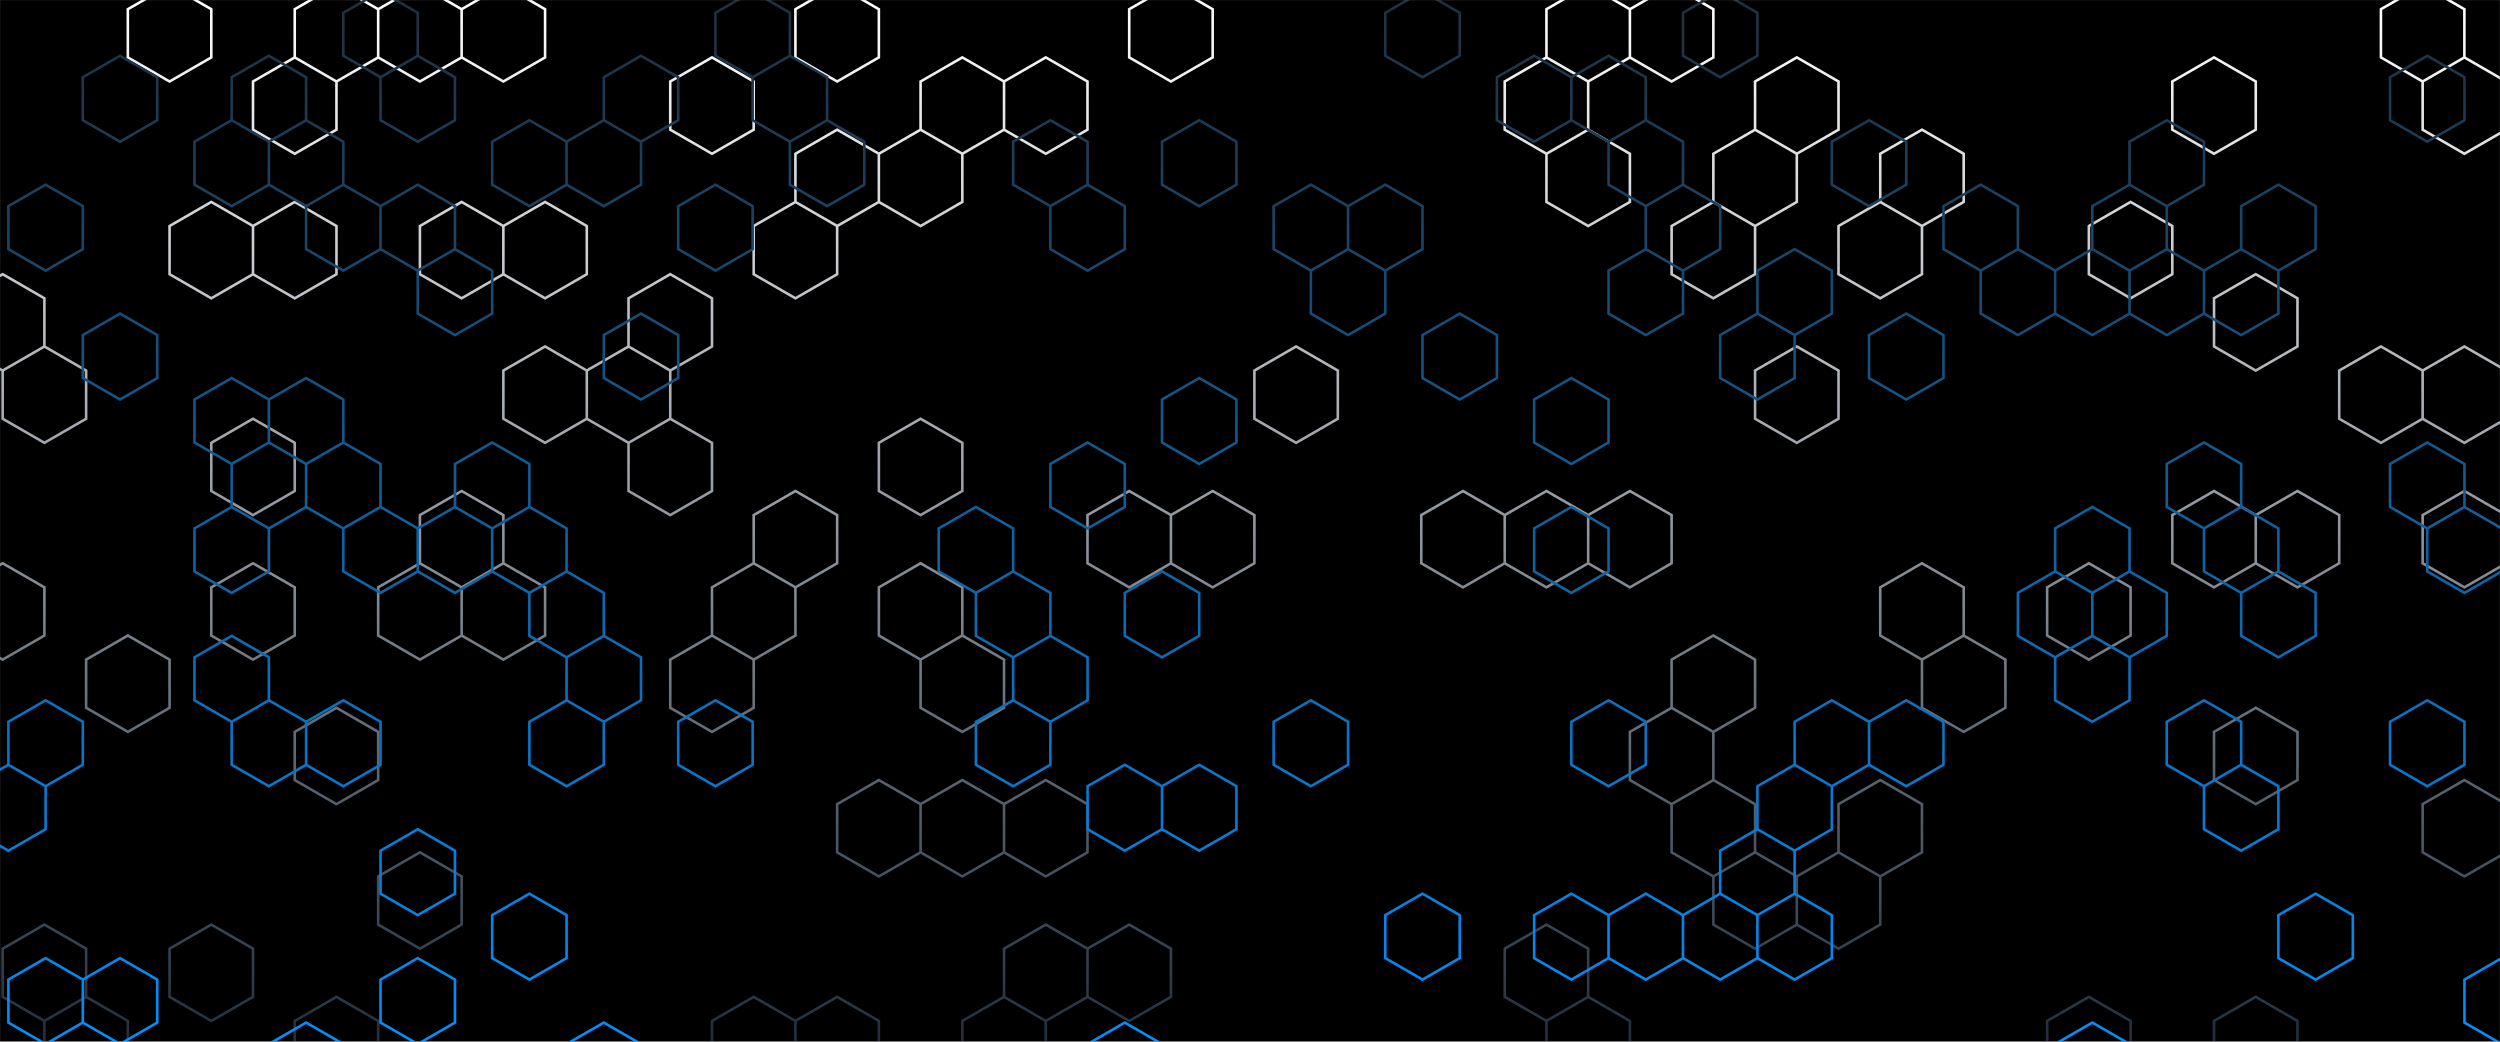 <svg xmlns="http://www.w3.org/2000/svg" version="1.1" xmlns:xlink="http://www.w3.org/1999/xlink" xmlns:svgjs="http://svgjs.dev/svgjs" width="1920" height="800" preserveAspectRatio="none" viewBox="0 0 1920 800"><rect x="0" y="0" width="1920" height="800" fill="#808080" stroke="none"/><g mask="url(&quot;#SvgjsMask2622&quot;)" fill="none"><rect width="1920" height="800" x="0" y="0" fill="rgba(0, 0, 0, 1)"></rect><path d="M2.05 210.59L34.09 229.09L34.09 266.09L2.05 284.59L-29.99 266.09L-29.99 229.09zM34.09 266.09L66.14 284.59L66.14 321.59L34.09 340.09L2.05 321.59L2.05 284.59zM2.05 432.59L34.09 451.09L34.09 488.09L2.05 506.59L-29.99 488.09L-29.99 451.09zM34.09 710.09L66.14 728.59L66.14 765.59L34.09 784.09L2.05 765.59L2.05 728.59zM98.18 488.09L130.23 506.59L130.23 543.59L98.18 562.09L66.14 543.59L66.14 506.59zM66.14 765.59L98.18 784.09L98.18 821.09L66.14 839.59L34.09 821.09L34.09 784.09zM130.23 -11.41L162.27 7.09L162.27 44.09L130.23 62.59L98.18 44.09L98.18 7.09zM162.27 155.09L194.31 173.59L194.31 210.59L162.27 229.09L130.23 210.59L130.23 173.59zM162.27 710.09L194.31 728.59L194.31 765.59L162.27 784.09L130.23 765.59L130.23 728.59zM226.36 44.09L258.4 62.59L258.4 99.59L226.36 118.09L194.31 99.59L194.31 62.59zM226.36 155.09L258.4 173.59L258.4 210.59L226.36 229.09L194.31 210.59L194.31 173.59zM194.31 321.59L226.36 340.09L226.36 377.09L194.31 395.59L162.27 377.09L162.27 340.09zM194.31 432.59L226.36 451.09L226.36 488.09L194.31 506.59L162.27 488.09L162.27 451.09zM258.4 -11.41L290.44 7.09L290.44 44.09L258.4 62.59L226.36 44.09L226.36 7.09zM258.4 543.59L290.44 562.09L290.44 599.09L258.4 617.59L226.36 599.09L226.36 562.09zM258.4 765.59L290.44 784.09L290.44 821.09L258.4 839.59L226.36 821.09L226.36 784.09zM322.49 -11.41L354.53 7.09L354.53 44.09L322.49 62.59L290.44 44.09L290.44 7.09zM354.53 155.09L386.58 173.59L386.58 210.59L354.53 229.09L322.49 210.59L322.49 173.59zM354.53 377.09L386.58 395.59L386.58 432.59L354.53 451.09L322.49 432.59L322.49 395.59zM322.49 432.59L354.53 451.09L354.53 488.09L322.49 506.59L290.44 488.09L290.44 451.09zM322.49 654.59L354.53 673.09L354.53 710.09L322.49 728.59L290.44 710.09L290.44 673.09zM386.58 -11.41L418.62 7.09L418.62 44.09L386.58 62.59L354.53 44.09L354.53 7.09zM418.62 155.09L450.66 173.59L450.66 210.59L418.62 229.09L386.58 210.59L386.58 173.59zM418.62 266.09L450.66 284.59L450.66 321.59L418.62 340.09L386.58 321.59L386.58 284.59zM386.58 432.59L418.62 451.09L418.62 488.09L386.58 506.59L354.53 488.09L354.53 451.09zM482.71 266.09L514.75 284.59L514.75 321.59L482.71 340.09L450.66 321.59L450.66 284.59zM546.8 44.09L578.84 62.59L578.84 99.59L546.8 118.09L514.75 99.59L514.75 62.59zM514.75 210.59L546.8 229.09L546.8 266.09L514.75 284.59L482.71 266.09L482.71 229.09zM514.75 321.59L546.8 340.09L546.8 377.09L514.75 395.59L482.71 377.09L482.71 340.09zM546.8 488.09L578.84 506.59L578.84 543.59L546.8 562.09L514.75 543.59L514.75 506.59zM610.88 155.09L642.93 173.59L642.93 210.59L610.88 229.09L578.84 210.59L578.84 173.59zM610.88 377.09L642.93 395.59L642.93 432.59L610.88 451.09L578.84 432.59L578.84 395.59zM578.84 432.59L610.88 451.09L610.88 488.09L578.84 506.59L546.8 488.09L546.8 451.09zM578.84 765.59L610.88 784.09L610.88 821.09L578.84 839.59L546.8 821.09L546.8 784.09zM642.93 -11.41L674.97 7.09L674.97 44.09L642.93 62.59L610.88 44.09L610.88 7.09zM642.93 99.59L674.97 118.09L674.97 155.09L642.93 173.59L610.88 155.09L610.88 118.09zM674.97 599.09L707.01 617.59L707.01 654.59L674.97 673.09L642.93 654.59L642.93 617.59zM642.93 765.59L674.97 784.09L674.97 821.09L642.93 839.59L610.88 821.09L610.88 784.09zM739.06 44.09L771.1 62.59L771.1 99.59L739.06 118.09L707.01 99.59L707.01 62.59zM707.01 99.59L739.06 118.09L739.06 155.09L707.01 173.59L674.97 155.09L674.97 118.09zM707.01 321.59L739.06 340.09L739.06 377.09L707.01 395.59L674.97 377.09L674.97 340.09zM707.01 432.59L739.06 451.09L739.06 488.09L707.01 506.59L674.97 488.09L674.97 451.09zM739.06 488.09L771.1 506.59L771.1 543.59L739.06 562.09L707.01 543.59L707.01 506.59zM739.06 599.09L771.1 617.59L771.1 654.59L739.06 673.09L707.01 654.59L707.01 617.59zM803.15 44.09L835.19 62.59L835.19 99.59L803.15 118.09L771.1 99.59L771.1 62.59zM803.15 599.09L835.19 617.59L835.19 654.59L803.15 673.09L771.1 654.59L771.1 617.59zM803.15 710.09L835.19 728.59L835.19 765.59L803.15 784.09L771.1 765.59L771.1 728.59zM771.1 765.59L803.15 784.09L803.15 821.09L771.1 839.59L739.06 821.09L739.06 784.09zM867.23 377.09L899.28 395.59L899.28 432.59L867.23 451.09L835.19 432.59L835.19 395.59zM867.23 710.09L899.28 728.59L899.28 765.59L867.23 784.09L835.19 765.59L835.19 728.59zM899.28 -11.41L931.32 7.09L931.32 44.09L899.28 62.59L867.23 44.09L867.23 7.09zM931.32 377.09L963.37 395.59L963.37 432.59L931.32 451.09L899.28 432.59L899.28 395.59zM995.41 266.09L1027.45 284.59L1027.45 321.59L995.41 340.09L963.37 321.59L963.37 284.59zM1123.58 377.09L1155.63 395.59L1155.63 432.59L1123.58 451.09L1091.54 432.59L1091.54 395.59zM1187.67 44.09L1219.72 62.59L1219.72 99.59L1187.67 118.09L1155.63 99.59L1155.63 62.59zM1187.67 377.09L1219.72 395.59L1219.72 432.59L1187.67 451.09L1155.63 432.59L1155.63 395.59zM1187.67 710.09L1219.72 728.59L1219.72 765.59L1187.67 784.09L1155.63 765.59L1155.63 728.59zM1219.72 -11.41L1251.76 7.09L1251.76 44.09L1219.72 62.59L1187.67 44.09L1187.67 7.09zM1219.72 99.59L1251.76 118.09L1251.76 155.09L1219.72 173.59L1187.67 155.09L1187.67 118.09zM1251.76 377.09L1283.8 395.59L1283.8 432.59L1251.76 451.09L1219.72 432.59L1219.72 395.59zM1219.72 765.59L1251.76 784.09L1251.76 821.09L1219.72 839.59L1187.67 821.09L1187.67 784.09zM1283.8 -11.41L1315.85 7.09L1315.85 44.09L1283.8 62.59L1251.76 44.09L1251.76 7.09zM1315.85 155.09L1347.89 173.59L1347.89 210.59L1315.85 229.09L1283.8 210.59L1283.8 173.59zM1315.85 488.09L1347.89 506.59L1347.89 543.59L1315.85 562.09L1283.8 543.59L1283.8 506.59zM1283.8 543.59L1315.85 562.09L1315.85 599.09L1283.8 617.59L1251.76 599.09L1251.76 562.09zM1315.85 599.09L1347.89 617.59L1347.89 654.59L1315.85 673.09L1283.8 654.59L1283.8 617.59zM1379.94 44.09L1411.98 62.59L1411.98 99.59L1379.94 118.09L1347.89 99.59L1347.89 62.59zM1347.89 99.59L1379.94 118.09L1379.94 155.09L1347.89 173.59L1315.85 155.09L1315.85 118.09zM1379.94 266.09L1411.98 284.59L1411.98 321.59L1379.94 340.09L1347.89 321.59L1347.89 284.59zM1347.89 654.59L1379.94 673.09L1379.94 710.09L1347.89 728.59L1315.85 710.09L1315.85 673.09zM1444.02 155.09L1476.07 173.59L1476.07 210.59L1444.02 229.09L1411.98 210.59L1411.98 173.59zM1444.02 599.09L1476.07 617.59L1476.07 654.59L1444.02 673.09L1411.98 654.59L1411.98 617.59zM1411.98 654.59L1444.02 673.09L1444.02 710.09L1411.98 728.59L1379.94 710.09L1379.94 673.09zM1476.07 99.59L1508.11 118.09L1508.11 155.09L1476.07 173.59L1444.02 155.09L1444.02 118.09zM1476.07 432.59L1508.11 451.09L1508.11 488.09L1476.07 506.59L1444.02 488.09L1444.02 451.09zM1508.11 488.09L1540.15 506.59L1540.15 543.59L1508.11 562.09L1476.07 543.59L1476.07 506.59zM1636.29 155.09L1668.33 173.59L1668.33 210.59L1636.29 229.09L1604.24 210.59L1604.24 173.59zM1604.24 432.59L1636.29 451.09L1636.29 488.09L1604.24 506.59L1572.2 488.09L1572.2 451.09zM1604.24 765.59L1636.29 784.09L1636.29 821.09L1604.24 839.59L1572.2 821.09L1572.2 784.09zM1700.37 44.09L1732.42 62.59L1732.42 99.59L1700.37 118.09L1668.33 99.59L1668.33 62.59zM1700.37 377.09L1732.42 395.59L1732.42 432.59L1700.37 451.09L1668.33 432.59L1668.33 395.59zM1732.42 210.59L1764.46 229.09L1764.46 266.09L1732.42 284.59L1700.37 266.09L1700.37 229.09zM1764.46 377.09L1796.51 395.59L1796.51 432.59L1764.46 451.09L1732.42 432.59L1732.42 395.59zM1732.42 543.59L1764.46 562.09L1764.46 599.09L1732.42 617.59L1700.37 599.09L1700.37 562.09zM1732.42 765.59L1764.46 784.09L1764.46 821.09L1732.42 839.59L1700.37 821.09L1700.37 784.09zM1828.55 266.09L1860.59 284.59L1860.59 321.59L1828.55 340.09L1796.51 321.59L1796.51 284.59zM1860.59 -11.41L1892.64 7.09L1892.64 44.09L1860.59 62.59L1828.55 44.09L1828.55 7.09zM1892.64 44.09L1924.68 62.59L1924.68 99.59L1892.64 118.09L1860.59 99.59L1860.59 62.59zM1892.64 266.09L1924.68 284.59L1924.68 321.59L1892.64 340.09L1860.59 321.59L1860.59 284.59zM1892.64 377.09L1924.68 395.59L1924.68 432.59L1892.64 451.09L1860.59 432.59L1860.59 395.59zM1892.64 599.09L1924.68 617.59L1924.68 654.59L1892.64 673.09L1860.59 654.59L1860.59 617.59z" stroke="url(&quot;#SvgjsLinearGradient2623&quot;)" stroke-width="2"></path><path d="M35.02 141.83L63.6 158.33L63.6 191.33L35.02 207.83L6.44 191.33L6.44 158.33zM35.02 537.83L63.6 554.33L63.6 587.33L35.02 603.83L6.44 587.33L6.44 554.33zM6.44 587.33L35.02 603.83L35.02 636.83L6.44 653.33L-22.14 636.83L-22.14 603.83zM35.02 735.83L63.6 752.33L63.6 785.33L35.02 801.83L6.44 785.33L6.44 752.33zM92.18 42.83L120.76 59.33L120.76 92.33L92.18 108.83L63.6 92.33L63.6 59.33zM92.18 240.83L120.76 257.33L120.76 290.33L92.18 306.83L63.6 290.33L63.6 257.33zM92.18 735.83L120.76 752.33L120.76 785.33L92.18 801.83L63.6 785.33L63.6 752.33zM206.5 42.83L235.08 59.33L235.08 92.33L206.5 108.83L177.92 92.33L177.92 59.33zM177.92 92.33L206.5 108.83L206.5 141.83L177.92 158.33L149.34 141.83L149.34 108.83zM177.92 290.33L206.5 306.83L206.5 339.83L177.92 356.33L149.34 339.83L149.34 306.83zM206.5 339.83L235.08 356.33L235.08 389.33L206.5 405.83L177.92 389.33L177.92 356.33zM177.92 389.33L206.5 405.83L206.5 438.83L177.92 455.33L149.34 438.83L149.34 405.83zM177.92 488.33L206.5 504.83L206.5 537.83L177.92 554.33L149.34 537.83L149.34 504.83zM206.5 537.83L235.08 554.33L235.08 587.33L206.5 603.83L177.92 587.33L177.92 554.33zM235.08 92.33L263.66 108.83L263.66 141.83L235.08 158.33L206.5 141.83L206.5 108.83zM263.66 141.83L292.24 158.33L292.24 191.33L263.66 207.83L235.08 191.33L235.08 158.33zM235.08 290.33L263.66 306.83L263.66 339.83L235.08 356.33L206.5 339.83L206.5 306.83zM263.66 339.83L292.24 356.33L292.24 389.33L263.66 405.83L235.08 389.33L235.08 356.33zM263.66 537.83L292.24 554.33L292.24 587.33L263.66 603.83L235.08 587.33L235.08 554.33zM235.08 785.33L263.66 801.83L263.66 834.83L235.08 851.33L206.5 834.83L206.5 801.83zM292.24 -6.67L320.82 9.83L320.82 42.83L292.24 59.33L263.66 42.83L263.66 9.83zM320.82 42.83L349.4 59.33L349.4 92.33L320.82 108.83L292.24 92.33L292.24 59.33zM320.82 141.83L349.4 158.33L349.4 191.33L320.82 207.83L292.24 191.33L292.24 158.33zM292.24 389.33L320.82 405.83L320.82 438.83L292.24 455.33L263.66 438.83L263.66 405.83zM320.82 636.83L349.4 653.33L349.4 686.33L320.82 702.83L292.24 686.33L292.24 653.33zM320.82 735.83L349.4 752.33L349.4 785.33L320.82 801.83L292.24 785.33L292.24 752.33zM349.4 191.33L377.98 207.83L377.98 240.83L349.4 257.33L320.82 240.83L320.82 207.83zM377.98 339.83L406.56 356.33L406.56 389.33L377.98 405.83L349.4 389.33L349.4 356.33zM349.4 389.33L377.98 405.83L377.98 438.83L349.4 455.33L320.82 438.83L320.82 405.83zM406.56 92.33L435.13 108.83L435.13 141.83L406.56 158.33L377.98 141.83L377.98 108.83zM406.56 389.33L435.13 405.83L435.13 438.83L406.56 455.33L377.98 438.83L377.98 405.83zM435.13 438.83L463.71 455.33L463.71 488.33L435.13 504.83L406.56 488.33L406.56 455.33zM435.13 537.83L463.71 554.33L463.71 587.33L435.13 603.83L406.56 587.33L406.56 554.33zM406.56 686.33L435.13 702.83L435.13 735.83L406.56 752.33L377.98 735.83L377.98 702.83zM492.29 42.83L520.87 59.33L520.87 92.33L492.29 108.83L463.71 92.33L463.71 59.33zM463.71 92.33L492.29 108.83L492.29 141.83L463.71 158.33L435.13 141.83L435.13 108.83zM492.29 240.83L520.87 257.33L520.87 290.33L492.29 306.83L463.71 290.33L463.71 257.33zM463.71 488.33L492.29 504.83L492.29 537.83L463.71 554.33L435.13 537.83L435.13 504.83zM463.71 785.33L492.29 801.83L492.29 834.83L463.71 851.33L435.13 834.83L435.13 801.83zM549.45 141.83L578.03 158.33L578.03 191.33L549.45 207.83L520.87 191.33L520.87 158.33zM549.45 537.83L578.03 554.33L578.03 587.33L549.45 603.83L520.87 587.33L520.87 554.33zM578.03 -6.67L606.61 9.83L606.61 42.83L578.03 59.33L549.45 42.83L549.45 9.83zM606.61 42.83L635.19 59.33L635.19 92.33L606.61 108.83L578.03 92.33L578.03 59.33zM635.19 92.33L663.77 108.83L663.77 141.83L635.19 158.33L606.61 141.83L606.61 108.83zM749.51 389.33L778.09 405.83L778.09 438.83L749.51 455.33L720.93 438.83L720.93 405.83zM778.09 438.83L806.67 455.33L806.67 488.33L778.09 504.83L749.51 488.33L749.51 455.33zM778.09 537.83L806.67 554.33L806.67 587.33L778.09 603.83L749.51 587.33L749.51 554.33zM806.67 92.33L835.25 108.83L835.25 141.83L806.67 158.33L778.09 141.83L778.09 108.83zM835.25 141.83L863.83 158.33L863.83 191.33L835.25 207.83L806.67 191.33L806.67 158.33zM835.25 339.83L863.83 356.33L863.83 389.33L835.25 405.83L806.67 389.33L806.67 356.33zM806.67 488.33L835.25 504.83L835.25 537.83L806.67 554.33L778.09 537.83L778.09 504.83zM892.41 438.83L920.99 455.33L920.99 488.33L892.41 504.83L863.83 488.33L863.83 455.33zM863.83 587.33L892.41 603.83L892.41 636.83L863.83 653.33L835.25 636.83L835.25 603.83zM863.83 785.33L892.41 801.83L892.41 834.83L863.83 851.33L835.25 834.83L835.25 801.83zM920.99 92.33L949.57 108.83L949.57 141.83L920.99 158.33L892.41 141.83L892.41 108.83zM920.99 290.33L949.57 306.83L949.57 339.83L920.99 356.33L892.41 339.83L892.41 306.83zM920.99 587.33L949.57 603.83L949.57 636.83L920.99 653.33L892.41 636.83L892.41 603.83zM1006.73 141.83L1035.31 158.33L1035.31 191.33L1006.73 207.83L978.15 191.33L978.15 158.33zM1006.73 537.83L1035.31 554.33L1035.31 587.33L1006.73 603.83L978.15 587.33L978.15 554.33zM1063.89 141.83L1092.47 158.33L1092.47 191.33L1063.89 207.83L1035.31 191.33L1035.31 158.33zM1035.31 191.33L1063.89 207.83L1063.89 240.83L1035.31 257.33L1006.73 240.83L1006.73 207.83zM1092.47 -6.67L1121.05 9.83L1121.05 42.83L1092.47 59.33L1063.89 42.83L1063.89 9.83zM1121.05 240.83L1149.63 257.33L1149.63 290.33L1121.05 306.83L1092.47 290.33L1092.47 257.33zM1092.47 686.33L1121.05 702.83L1121.05 735.83L1092.47 752.33L1063.89 735.83L1063.89 702.83zM1178.21 42.83L1206.79 59.33L1206.79 92.33L1178.21 108.83L1149.63 92.33L1149.63 59.33zM1235.36 42.83L1263.94 59.33L1263.94 92.33L1235.36 108.83L1206.79 92.33L1206.79 59.33zM1206.79 290.33L1235.36 306.83L1235.36 339.83L1206.79 356.33L1178.21 339.83L1178.21 306.83zM1206.79 389.33L1235.36 405.83L1235.36 438.83L1206.79 455.33L1178.21 438.83L1178.21 405.83zM1235.36 537.83L1263.94 554.33L1263.94 587.33L1235.36 603.83L1206.79 587.33L1206.79 554.33zM1206.79 686.33L1235.36 702.83L1235.36 735.83L1206.79 752.33L1178.21 735.83L1178.21 702.83zM1263.94 92.33L1292.52 108.83L1292.52 141.83L1263.94 158.33L1235.36 141.83L1235.36 108.83zM1292.52 141.83L1321.1 158.33L1321.1 191.33L1292.52 207.83L1263.94 191.33L1263.94 158.33zM1263.94 191.33L1292.52 207.83L1292.52 240.83L1263.94 257.33L1235.36 240.83L1235.36 207.83zM1263.94 686.33L1292.52 702.83L1292.52 735.83L1263.94 752.33L1235.36 735.83L1235.36 702.83zM1321.1 -6.67L1349.68 9.83L1349.68 42.83L1321.1 59.33L1292.52 42.83L1292.52 9.83zM1349.68 240.83L1378.26 257.33L1378.26 290.33L1349.68 306.83L1321.1 290.33L1321.1 257.33zM1349.68 636.83L1378.26 653.33L1378.26 686.33L1349.68 702.83L1321.1 686.33L1321.1 653.33zM1321.1 686.33L1349.68 702.83L1349.68 735.83L1321.1 752.33L1292.52 735.83L1292.52 702.83zM1378.26 191.33L1406.84 207.83L1406.84 240.83L1378.26 257.33L1349.68 240.83L1349.68 207.83zM1406.84 537.83L1435.42 554.33L1435.42 587.33L1406.84 603.83L1378.26 587.33L1378.26 554.33zM1378.26 587.33L1406.84 603.83L1406.84 636.83L1378.26 653.33L1349.68 636.83L1349.68 603.83zM1378.26 686.33L1406.84 702.83L1406.84 735.83L1378.26 752.33L1349.68 735.83L1349.68 702.83zM1435.42 92.33L1464 108.83L1464 141.83L1435.42 158.33L1406.84 141.83L1406.84 108.83zM1464 240.83L1492.58 257.33L1492.58 290.33L1464 306.83L1435.42 290.33L1435.42 257.33zM1464 537.83L1492.58 554.33L1492.58 587.33L1464 603.83L1435.42 587.33L1435.42 554.33zM1521.16 141.83L1549.74 158.33L1549.74 191.33L1521.16 207.83L1492.58 191.33L1492.58 158.33zM1549.74 191.33L1578.32 207.83L1578.32 240.83L1549.74 257.33L1521.16 240.83L1521.16 207.83zM1578.32 438.83L1606.9 455.33L1606.9 488.33L1578.32 504.83L1549.74 488.33L1549.74 455.33zM1635.48 141.83L1664.06 158.33L1664.06 191.33L1635.48 207.83L1606.9 191.33L1606.9 158.33zM1606.9 191.33L1635.48 207.83L1635.48 240.83L1606.9 257.33L1578.32 240.83L1578.32 207.83zM1606.9 389.33L1635.48 405.83L1635.48 438.83L1606.9 455.33L1578.32 438.83L1578.32 405.83zM1635.48 438.83L1664.06 455.33L1664.06 488.33L1635.48 504.83L1606.9 488.33L1606.9 455.33zM1606.9 488.33L1635.48 504.83L1635.48 537.83L1606.9 554.33L1578.32 537.83L1578.32 504.83zM1606.9 785.33L1635.48 801.83L1635.48 834.83L1606.9 851.33L1578.32 834.83L1578.32 801.83zM1664.06 92.33L1692.64 108.83L1692.64 141.83L1664.06 158.33L1635.48 141.83L1635.48 108.83zM1664.06 191.33L1692.64 207.83L1692.64 240.83L1664.06 257.33L1635.48 240.83L1635.48 207.83zM1692.64 339.83L1721.22 356.33L1721.22 389.33L1692.64 405.83L1664.06 389.33L1664.06 356.33zM1692.64 537.83L1721.22 554.33L1721.22 587.33L1692.64 603.83L1664.06 587.33L1664.06 554.33zM1749.8 141.83L1778.38 158.33L1778.38 191.33L1749.8 207.83L1721.22 191.33L1721.22 158.33zM1721.22 191.33L1749.8 207.83L1749.8 240.83L1721.22 257.33L1692.64 240.83L1692.64 207.83zM1721.22 389.33L1749.8 405.83L1749.8 438.83L1721.22 455.33L1692.64 438.83L1692.64 405.83zM1749.8 438.83L1778.38 455.33L1778.38 488.33L1749.8 504.83L1721.22 488.33L1721.22 455.33zM1721.22 587.33L1749.8 603.83L1749.8 636.83L1721.22 653.33L1692.64 636.83L1692.64 603.83zM1778.38 686.33L1806.96 702.83L1806.96 735.83L1778.38 752.33L1749.8 735.83L1749.8 702.83zM1864.12 42.83L1892.7 59.33L1892.7 92.33L1864.12 108.83L1835.54 92.33L1835.54 59.33zM1864.12 339.83L1892.7 356.33L1892.7 389.33L1864.12 405.83L1835.54 389.33L1835.54 356.33zM1864.12 537.83L1892.7 554.33L1892.7 587.33L1864.12 603.83L1835.54 587.33L1835.54 554.33zM1892.7 389.33L1921.28 405.83L1921.28 438.83L1892.7 455.33L1864.12 438.83L1864.12 405.83zM1921.28 735.83L1949.86 752.33L1949.86 785.33L1921.28 801.83L1892.7 785.33L1892.7 752.33z" stroke="url(&quot;#SvgjsLinearGradient2624&quot;)" stroke-width="2"></path></g><defs><mask id="SvgjsMask2622"><rect width="1920" height="800" fill="#ffffff"></rect></mask><linearGradient x1="960" y1="0" x2="960" y2="800" gradientUnits="userSpaceOnUse" id="SvgjsLinearGradient2623"><stop stop-color="rgba(255, 255, 255, 1)" offset="0"></stop><stop stop-color="rgba(33, 47, 61, 1)" offset="1"></stop></linearGradient><linearGradient x1="960" y1="0" x2="960" y2="800" gradientUnits="userSpaceOnUse" id="SvgjsLinearGradient2624"><stop stop-color="rgba(33, 47, 61, 1)" offset="0"></stop><stop stop-color="rgba(0, 144, 255, 1)" offset="1"></stop></linearGradient></defs></svg>
